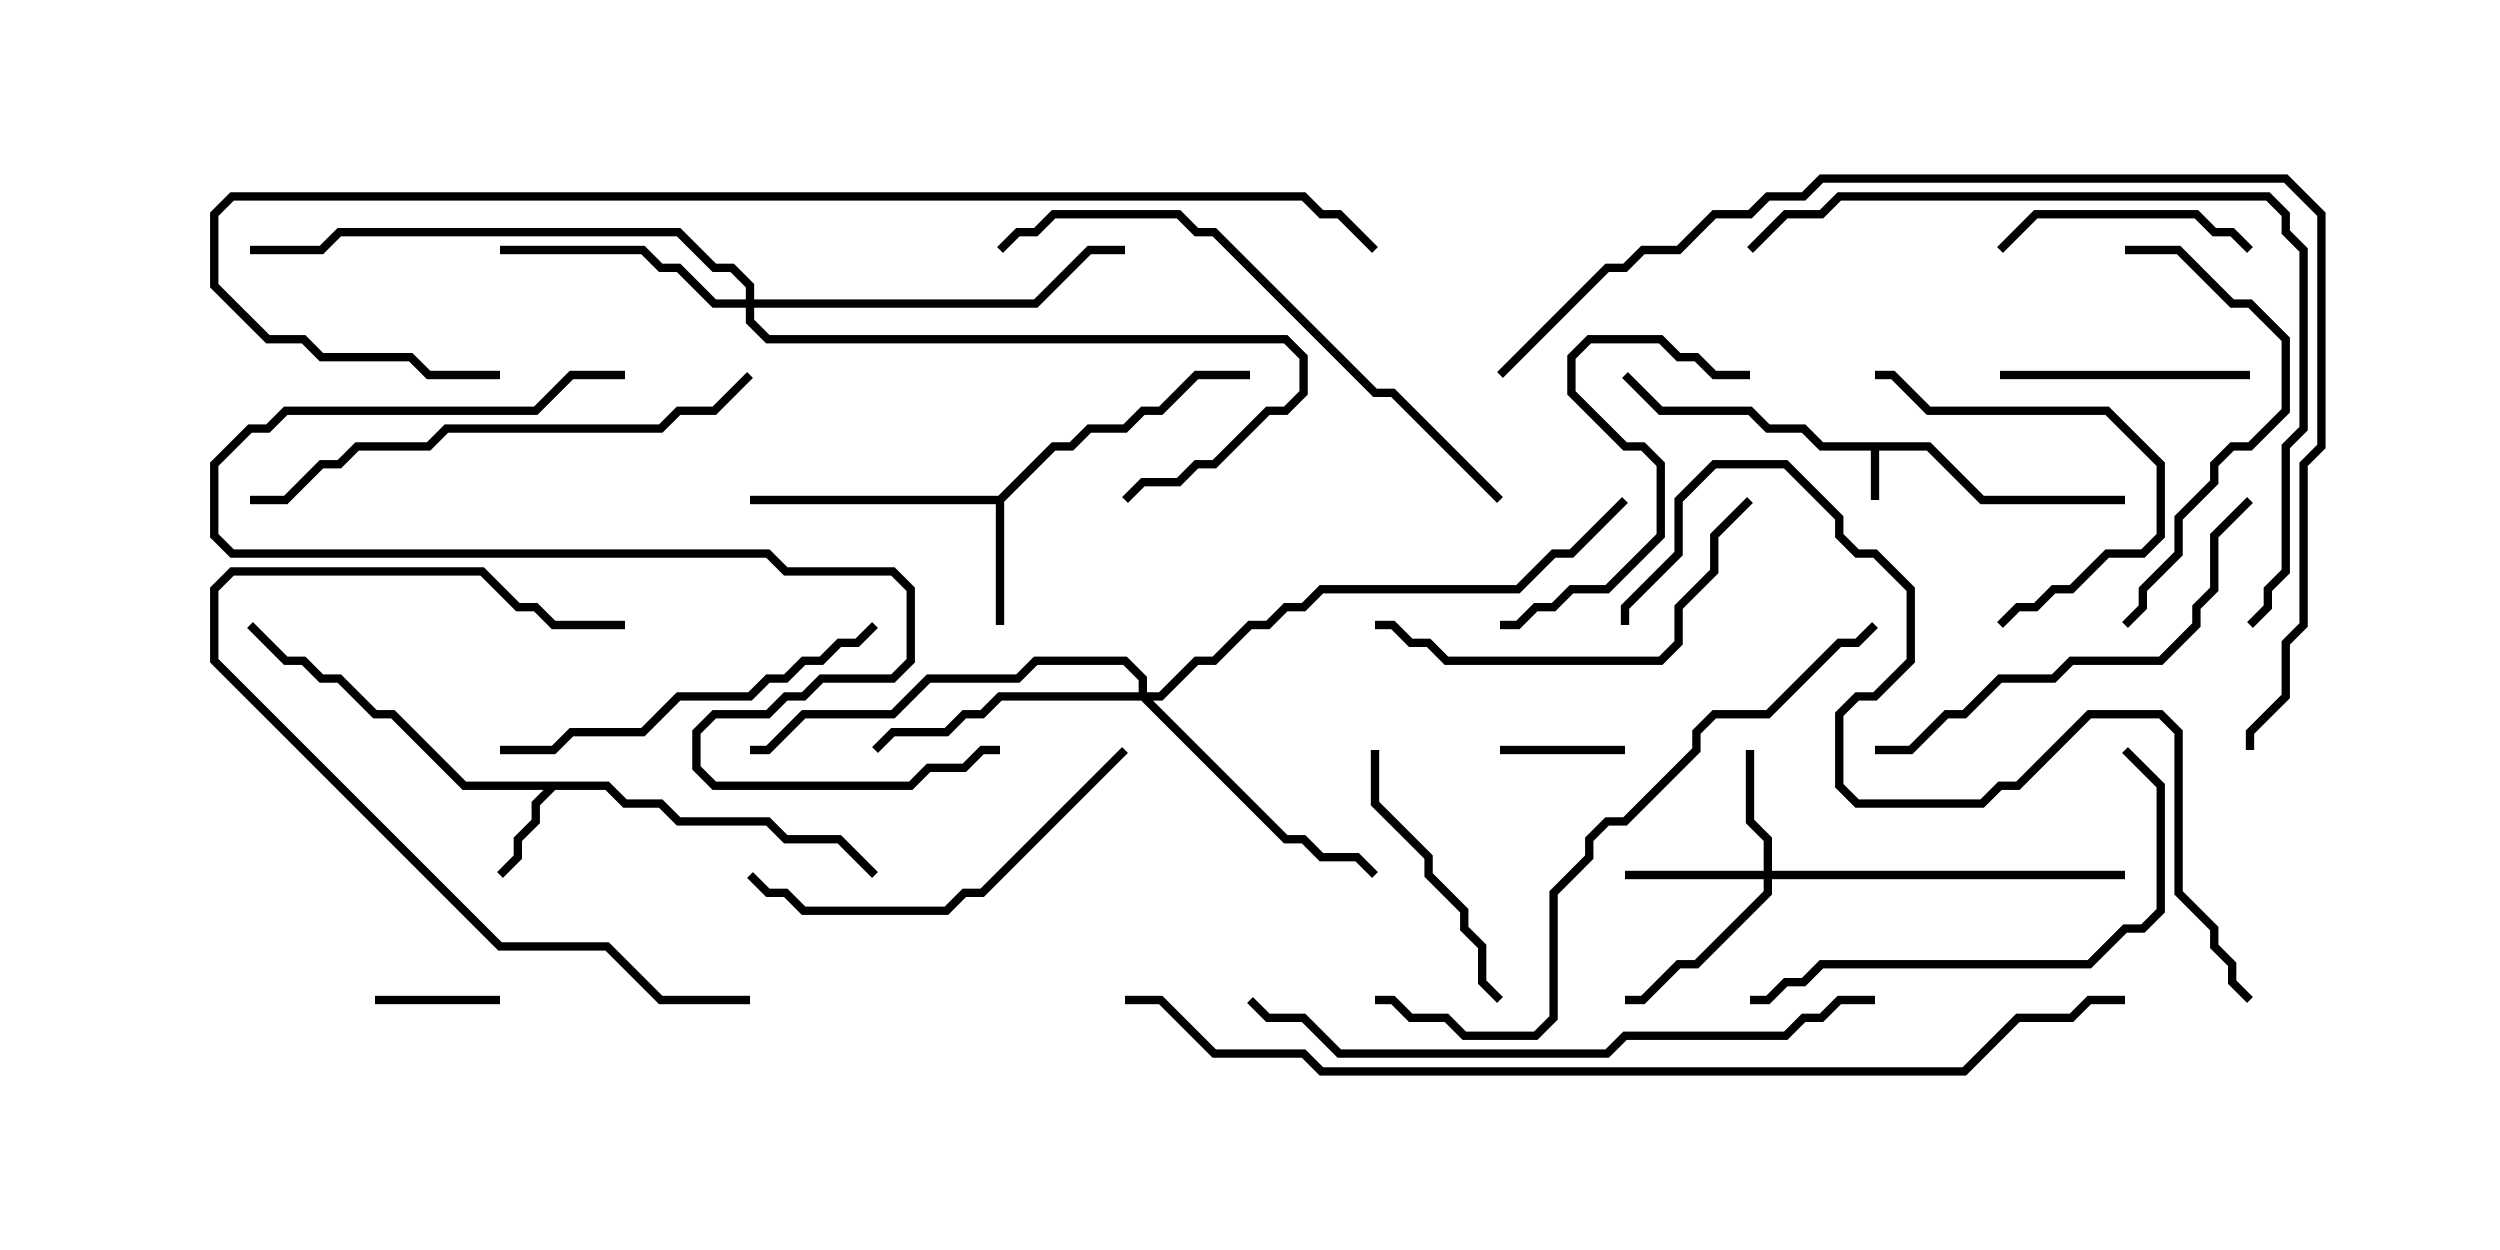 <svg version="1.1" width="30" height="15" xmlns="http://www.w3.org/2000/svg"><path d="M23.164,5.307L23.806,5.95L25.5,5.95L25.5,6.05L23.765,6.05L23.122,5.407L22.55,5.407L22.55,6L22.45,6L22.45,5.407L21.836,5.407L21.622,5.193L21.194,5.193L20.979,4.979L19.908,4.979L19.465,4.535L19.535,4.465L19.949,4.879L21.021,4.879L21.235,5.093L21.664,5.093L21.878,5.307z" stroke="none"/><path d="M7.306,9.379L7.521,9.593L7.949,9.593L8.164,9.807L9.235,9.807L9.449,10.021L10.092,10.021L10.535,10.465L10.465,10.535L10.051,10.121L9.408,10.121L9.194,9.907L8.122,9.907L7.908,9.693L7.479,9.693L7.265,9.479L6.664,9.479L6.479,9.664L6.479,9.878L6.264,10.092L6.264,10.306L6.035,10.535L5.965,10.465L6.164,10.265L6.164,10.051L6.379,9.836L6.379,9.622L6.522,9.479L5.551,9.479L4.694,8.621L4.479,8.621L4.051,8.193L3.836,8.193L3.622,7.979L3.408,7.979L2.965,7.535L3.035,7.465L3.449,7.879L3.664,7.879L3.878,8.093L4.092,8.093L4.521,8.521L4.735,8.521L5.592,9.379z" stroke="none"/><path d="M11.979,5.95L12.622,5.307L12.836,5.307L13.051,5.093L13.479,5.093L13.694,4.879L13.908,4.879L14.336,4.45L15,4.45L15,4.55L14.378,4.55L13.949,4.979L13.735,4.979L13.521,5.193L13.092,5.193L12.878,5.407L12.664,5.407L12.05,6.021L12.05,7.5L11.95,7.5L11.95,6.05L9,6.05L9,5.95z" stroke="none"/><path d="M21.164,10.45L21.164,10.092L20.95,9.878L20.95,9L21.05,9L21.05,9.836L21.264,10.051L21.264,10.45L25.5,10.45L25.5,10.55L21.264,10.55L21.264,10.735L20.378,11.621L20.164,11.621L19.735,12.05L19.5,12.05L19.5,11.95L19.694,11.95L20.122,11.521L20.336,11.521L21.164,10.694L21.164,10.55L19.5,10.55L19.5,10.45z" stroke="none"/><path d="M8.95,3.593L8.95,3.449L8.765,3.264L8.551,3.264L8.122,2.836L4.092,2.836L3.878,3.05L3,3.05L3,2.95L3.836,2.95L4.051,2.736L8.164,2.736L8.592,3.164L8.806,3.164L9.05,3.408L9.05,3.593L12.408,3.593L13.051,2.95L13.5,2.95L13.5,3.05L13.092,3.05L12.449,3.693L9.05,3.693L9.05,3.836L9.235,4.021L15.449,4.021L15.693,4.265L15.693,4.735L15.449,4.979L15.235,4.979L14.592,5.621L14.378,5.621L14.164,5.836L13.735,5.836L13.535,6.035L13.465,5.965L13.694,5.736L14.122,5.736L14.336,5.521L14.551,5.521L15.194,4.879L15.408,4.879L15.593,4.694L15.593,4.306L15.408,4.121L9.194,4.121L8.95,3.878L8.95,3.693L8.551,3.693L8.122,3.264L7.908,3.264L7.694,3.05L6,3.05L6,2.95L7.735,2.95L7.949,3.164L8.164,3.164L8.592,3.593z" stroke="none"/><path d="M13.664,8.307L13.664,8.164L13.479,7.979L12.449,7.979L12.235,8.193L11.164,8.193L10.735,8.621L9.664,8.621L9.235,9.05L9,9.05L9,8.95L9.194,8.95L9.622,8.521L10.694,8.521L11.122,8.093L12.194,8.093L12.408,7.879L13.521,7.879L13.764,8.122L13.764,8.307L13.908,8.307L14.336,7.879L14.551,7.879L14.979,7.45L15.194,7.45L15.408,7.236L15.622,7.236L15.836,7.021L18.194,7.021L18.622,6.593L18.836,6.593L19.465,5.965L19.535,6.035L18.878,6.693L18.664,6.693L18.235,7.121L15.878,7.121L15.664,7.336L15.449,7.336L15.235,7.55L15.021,7.55L14.592,7.979L14.378,7.979L13.949,8.407L13.835,8.407L15.449,10.021L15.664,10.021L15.878,10.236L16.306,10.236L16.535,10.465L16.465,10.535L16.265,10.336L15.836,10.336L15.622,10.121L15.408,10.121L13.694,8.407L12.021,8.407L11.806,8.621L11.592,8.621L11.378,8.836L10.735,8.836L10.535,9.035L10.465,8.965L10.694,8.736L11.336,8.736L11.551,8.521L11.765,8.521L11.979,8.307z" stroke="none"/><path d="M18,9.05L18,8.95L19.5,8.95L19.5,9.05z" stroke="none"/><path d="M6,11.95L6,12.05L4.5,12.05L4.5,11.95z" stroke="none"/><path d="M27.035,2.965L26.965,3.035L26.765,2.836L26.551,2.836L26.336,2.621L24.449,2.621L24.035,3.035L23.965,2.965L24.408,2.521L26.378,2.521L26.592,2.736L26.806,2.736z" stroke="none"/><path d="M27,4.45L27,4.55L24,4.55L24,4.45z" stroke="none"/><path d="M18.035,11.965L17.965,12.035L17.736,11.806L17.736,11.378L17.521,11.164L17.521,10.949L17.093,10.521L17.093,10.306L16.45,9.664L16.45,9L16.55,9L16.55,9.622L17.193,10.265L17.193,10.479L17.621,10.908L17.621,11.122L17.836,11.336L17.836,11.765z" stroke="none"/><path d="M22.5,4.55L22.5,4.45L22.735,4.45L23.164,4.879L25.306,4.879L25.979,5.551L25.979,6.449L25.735,6.693L25.306,6.693L24.878,7.121L24.664,7.121L24.449,7.336L24.235,7.336L24.035,7.535L23.965,7.465L24.194,7.236L24.408,7.236L24.622,7.021L24.836,7.021L25.265,6.593L25.694,6.593L25.879,6.408L25.879,5.592L25.265,4.979L23.122,4.979L22.694,4.55z" stroke="none"/><path d="M21,4.45L21,4.55L20.551,4.55L20.336,4.336L20.122,4.336L19.908,4.121L19.092,4.121L18.907,4.306L18.907,4.694L19.521,5.307L19.735,5.307L19.979,5.551L19.979,6.449L19.306,7.121L18.878,7.121L18.664,7.336L18.449,7.336L18.235,7.55L18,7.55L18,7.45L18.194,7.45L18.408,7.236L18.622,7.236L18.836,7.021L19.265,7.021L19.879,6.408L19.879,5.592L19.694,5.407L19.479,5.407L18.807,4.735L18.807,4.265L19.051,4.021L19.949,4.021L20.164,4.236L20.378,4.236L20.592,4.45z" stroke="none"/><path d="M25.5,3.05L25.5,2.95L26.164,2.95L26.806,3.593L27.021,3.593L27.479,4.051L27.479,4.949L27.021,5.407L26.806,5.407L26.621,5.592L26.621,5.806L26.193,6.235L26.193,6.664L25.764,7.092L25.764,7.306L25.535,7.535L25.465,7.465L25.664,7.265L25.664,7.051L26.093,6.622L26.093,6.194L26.521,5.765L26.521,5.551L26.765,5.307L26.979,5.307L27.379,4.908L27.379,4.092L26.979,3.693L26.765,3.693L26.122,3.05z" stroke="none"/><path d="M13.465,8.965L13.535,9.035L11.806,10.764L11.592,10.764L11.378,10.979L9.622,10.979L9.408,10.764L9.194,10.764L8.965,10.535L9.035,10.465L9.235,10.664L9.449,10.664L9.664,10.879L11.336,10.879L11.551,10.664L11.765,10.664z" stroke="none"/><path d="M10.465,7.465L10.535,7.535L10.306,7.764L10.092,7.764L9.878,7.979L9.664,7.979L9.449,8.193L9.235,8.193L9.021,8.407L8.164,8.407L7.735,8.836L6.878,8.836L6.664,9.05L6,9.05L6,8.95L6.622,8.95L6.836,8.736L7.694,8.736L8.122,8.307L8.979,8.307L9.194,8.093L9.408,8.093L9.622,7.879L9.836,7.879L10.051,7.664L10.265,7.664z" stroke="none"/><path d="M20.965,5.965L21.035,6.035L20.621,6.449L20.621,6.878L20.193,7.306L20.193,7.735L19.949,7.979L17.336,7.979L17.122,7.764L16.908,7.764L16.694,7.55L16.5,7.55L16.5,7.45L16.735,7.45L16.949,7.664L17.164,7.664L17.378,7.879L19.908,7.879L20.093,7.694L20.093,7.265L20.521,6.836L20.521,6.408z" stroke="none"/><path d="M9,11.95L9,12.05L7.908,12.05L7.265,11.407L5.979,11.407L2.521,7.949L2.521,7.051L2.765,6.807L5.806,6.807L6.235,7.236L6.449,7.236L6.664,7.45L7.5,7.45L7.5,7.55L6.622,7.55L6.408,7.336L6.194,7.336L5.765,6.907L2.806,6.907L2.621,7.092L2.621,7.908L6.021,11.307L7.306,11.307L7.949,11.95z" stroke="none"/><path d="M21,12.05L21,11.95L21.194,11.95L21.408,11.736L21.622,11.736L21.836,11.521L25.051,11.521L25.479,11.093L25.694,11.093L25.879,10.908L25.879,9.449L25.465,9.035L25.535,8.965L25.979,9.408L25.979,10.949L25.735,11.193L25.521,11.193L25.092,11.621L21.878,11.621L21.664,11.836L21.449,11.836L21.235,12.05z" stroke="none"/><path d="M26.965,5.965L27.035,6.035L26.621,6.449L26.621,7.092L26.407,7.306L26.407,7.521L25.949,7.979L24.878,7.979L24.664,8.193L24.021,8.193L23.592,8.621L23.378,8.621L22.949,9.05L22.5,9.05L22.5,8.95L22.908,8.95L23.336,8.521L23.551,8.521L23.979,8.093L24.622,8.093L24.836,7.879L25.908,7.879L26.307,7.479L26.307,7.265L26.521,7.051L26.521,6.408z" stroke="none"/><path d="M3,6.05L3,5.95L3.408,5.95L3.836,5.521L4.051,5.521L4.265,5.307L5.122,5.307L5.336,5.093L7.908,5.093L8.122,4.879L8.551,4.879L8.965,4.465L9.035,4.535L8.592,4.979L8.164,4.979L7.949,5.193L5.378,5.193L5.164,5.407L4.306,5.407L4.092,5.621L3.878,5.621L3.449,6.05z" stroke="none"/><path d="M7.5,4.45L7.5,4.55L6.878,4.55L6.449,4.979L3.449,4.979L3.235,5.193L3.021,5.193L2.621,5.592L2.621,6.408L2.806,6.593L9.235,6.593L9.449,6.807L10.735,6.807L10.979,7.051L10.979,7.949L10.735,8.193L9.878,8.193L9.664,8.407L9.449,8.407L9.235,8.621L8.592,8.621L8.407,8.806L8.407,9.194L8.592,9.379L10.908,9.379L11.122,9.164L11.551,9.164L11.765,8.95L12,8.95L12,9.05L11.806,9.05L11.592,9.264L11.164,9.264L10.949,9.479L8.551,9.479L8.307,9.235L8.307,8.765L8.551,8.521L9.194,8.521L9.408,8.307L9.622,8.307L9.836,8.093L10.694,8.093L10.879,7.908L10.879,7.092L10.694,6.907L9.408,6.907L9.194,6.693L2.765,6.693L2.521,6.449L2.521,5.551L2.979,5.093L3.194,5.093L3.408,4.879L6.408,4.879L6.836,4.45z" stroke="none"/><path d="M12.035,3.035L11.965,2.965L12.194,2.736L12.408,2.736L12.622,2.521L14.164,2.521L14.378,2.736L14.592,2.736L16.521,4.664L16.735,4.664L18.035,5.965L17.965,6.035L16.694,4.764L16.479,4.764L14.551,2.836L14.336,2.836L14.122,2.621L12.664,2.621L12.449,2.836L12.235,2.836z" stroke="none"/><path d="M16.5,12.05L16.5,11.95L16.735,11.95L16.949,12.164L17.378,12.164L17.592,12.379L18.408,12.379L18.593,12.194L18.593,10.694L19.021,10.265L19.021,10.051L19.265,9.807L19.479,9.807L20.307,8.979L20.307,8.765L20.551,8.521L21.194,8.521L22.051,7.664L22.265,7.664L22.465,7.465L22.535,7.535L22.306,7.764L22.092,7.764L21.235,8.621L20.592,8.621L20.407,8.806L20.407,9.021L19.521,9.907L19.306,9.907L19.121,10.092L19.121,10.306L18.693,10.735L18.693,12.235L18.449,12.479L17.551,12.479L17.336,12.264L16.908,12.264L16.694,12.05z" stroke="none"/><path d="M21.035,3.035L20.965,2.965L21.408,2.521L21.836,2.521L22.051,2.307L27.235,2.307L27.479,2.551L27.479,2.765L27.693,2.979L27.693,5.164L27.479,5.378L27.479,6.878L27.264,7.092L27.264,7.306L27.035,7.535L26.965,7.465L27.164,7.265L27.164,7.051L27.379,6.836L27.379,5.336L27.593,5.122L27.593,3.021L27.379,2.806L27.379,2.592L27.194,2.407L22.092,2.407L21.878,2.621L21.449,2.621z" stroke="none"/><path d="M22.5,11.95L22.5,12.05L22.092,12.05L21.878,12.264L21.664,12.264L21.449,12.479L19.521,12.479L19.306,12.693L16.051,12.693L15.622,12.264L15.194,12.264L14.965,12.035L15.035,11.965L15.235,12.164L15.664,12.164L16.092,12.593L19.265,12.593L19.479,12.379L21.408,12.379L21.622,12.164L21.836,12.164L22.051,11.95z" stroke="none"/><path d="M19.55,7.5L19.45,7.5L19.45,7.265L20.093,6.622L20.093,5.979L20.551,5.521L21.449,5.521L22.121,6.194L22.121,6.408L22.306,6.593L22.521,6.593L22.979,7.051L22.979,7.949L22.521,8.407L22.306,8.407L22.121,8.592L22.121,9.408L22.306,9.593L23.765,9.593L23.979,9.379L24.194,9.379L25.051,8.521L25.949,8.521L26.193,8.765L26.193,10.694L26.621,11.122L26.621,11.336L26.836,11.551L26.836,11.765L27.035,11.965L26.965,12.035L26.736,11.806L26.736,11.592L26.521,11.378L26.521,11.164L26.093,10.735L26.093,8.806L25.908,8.621L25.092,8.621L24.235,9.479L24.021,9.479L23.806,9.693L22.265,9.693L22.021,9.449L22.021,8.551L22.265,8.307L22.479,8.307L22.879,7.908L22.879,7.092L22.479,6.693L22.265,6.693L22.021,6.449L22.021,6.235L21.408,5.621L20.592,5.621L20.193,6.021L20.193,6.664L19.55,7.306z" stroke="none"/><path d="M18.035,4.535L17.965,4.465L19.265,3.164L19.479,3.164L19.694,2.95L20.122,2.95L20.551,2.521L20.979,2.521L21.194,2.307L21.622,2.307L21.836,2.093L27.449,2.093L27.907,2.551L27.907,5.378L27.693,5.592L27.693,7.521L27.479,7.735L27.479,8.378L27.05,8.806L27.05,9L26.95,9L26.95,8.765L27.379,8.336L27.379,7.694L27.593,7.479L27.593,5.551L27.807,5.336L27.807,2.592L27.408,2.193L21.878,2.193L21.664,2.407L21.235,2.407L21.021,2.621L20.592,2.621L20.164,3.05L19.735,3.05L19.521,3.264L19.306,3.264z" stroke="none"/><path d="M6,4.45L6,4.55L5.122,4.55L4.908,4.336L3.836,4.336L3.622,4.121L3.194,4.121L2.521,3.449L2.521,2.551L2.765,2.307L15.664,2.307L15.878,2.521L16.092,2.521L16.535,2.965L16.465,3.035L16.051,2.621L15.836,2.621L15.622,2.407L2.806,2.407L2.621,2.592L2.621,3.408L3.235,4.021L3.664,4.021L3.878,4.236L4.949,4.236L5.164,4.45z" stroke="none"/><path d="M13.5,12.05L13.5,11.95L13.949,11.95L14.592,12.593L15.664,12.593L15.878,12.807L23.551,12.807L24.194,12.164L24.836,12.164L25.051,11.95L25.5,11.95L25.5,12.05L25.092,12.05L24.878,12.264L24.235,12.264L23.592,12.907L15.836,12.907L15.622,12.693L14.551,12.693L13.908,12.05z" stroke="none"/></svg>